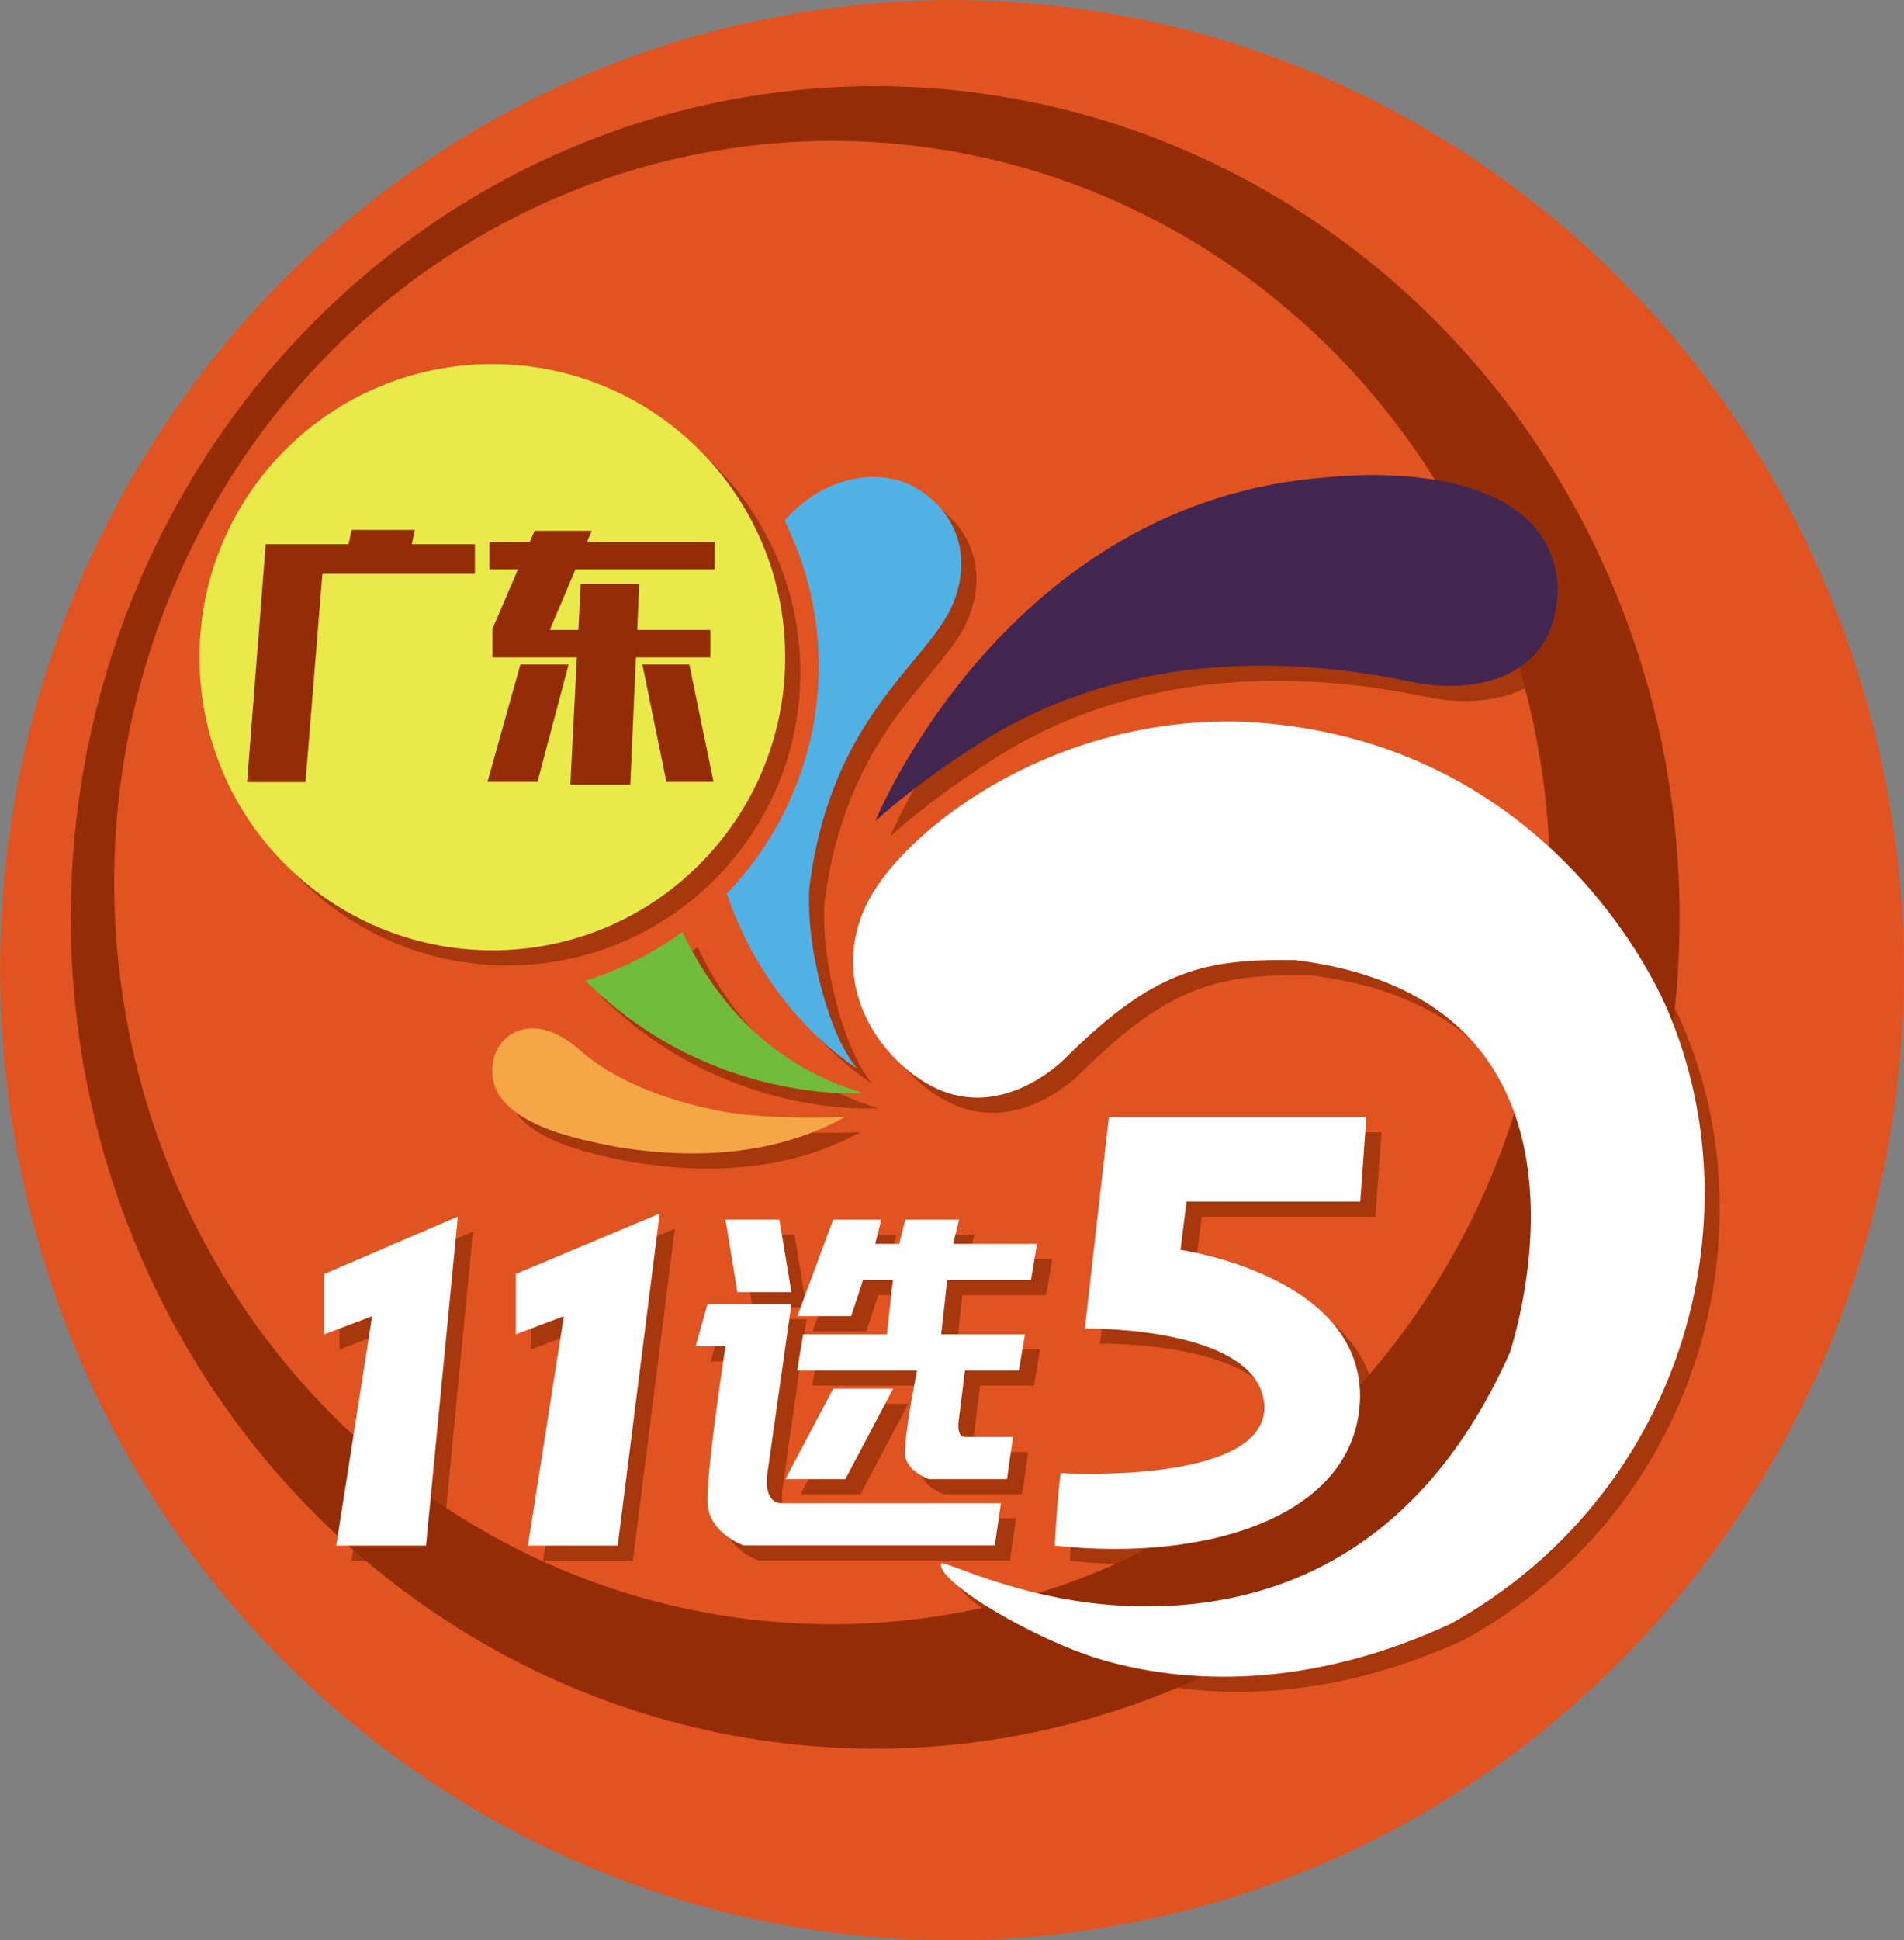<?xml version="1.0" encoding="utf-8"?>
<!-- Generator: Adobe Illustrator 21.1.0, SVG Export Plug-In . SVG Version: 6.00 Build 0)  -->
<svg version="1.1" id="图层_1" xmlns="http://www.w3.org/2000/svg" xmlns:xlink="http://www.w3.org/1999/xlink" x="0px" y="0px"
	 viewBox="0 0 880 896.3" style="enable-background:new 0 0 880 896.3;" xml:space="preserve">
<rect x="0" y="0" width="880" height="896.3" fill="#808080" stroke="none"/>
<style type="text/css">
	.st0{fill:#E15421;}
	.st1{fill:#942D07;}
	.st2{opacity:0.75;}
	.st3{fill:#422650;}
	.st4{fill:#FFFFFF;}
	.st5{fill:#F5A747;}
	.st6{fill:#71BB3B;}
	.st7{fill:#51B0E4;}
	.st8{fill:#EAE94A;}
</style>
<path class="st0" d="M533.7,886C771,833.3,921.5,594.6,869.8,352.8S583.7-42.3,346.3,10.4S-41.5,301.8,10.2,543.6
	S296.3,938.6,533.7,886z"/>
<ellipse class="st1" cx="404.5" cy="423.8" rx="371.8" ry="384"/>
<ellipse class="st0" cx="384.6" cy="407.7" rx="331.8" ry="342.6"/>
<ellipse class="st1" cx="227.5" cy="308.6" rx="123" ry="121.9"/>
<g>
	<g class="st2">
		<path class="st1" d="M455.8,352.9c83.4-55.8,178.9-35.9,204.8-30.7c25.9,5.2,66.4,0,66.4-44.6c-4.5-62.4-105.2-50.2-105.2-50.2
			C472,237.5,411.5,386.4,411.5,386.4S427.8,371,455.8,352.9z"/>
		<polygon class="st1" points="156.9,623.4 179,615 162.4,721 203.9,721 218.6,569 156.9,595.5 		"/>
		<path class="st1" d="M392.1,570.4L375.5,615h24.9l5.5-16.7h13.8l-2.8,25.1h-38.7l-2.8,16.7h55.4c0,0-6.2,31.4-5.5,39
			c0.7,7.7,11.1,11.2,11.1,11.2h36l2.8-19.5H453c-4.4,0-2.8-8.4-2.8-8.4l2.8-22.3h24.9l2.8-16.7h-38.7l2.8-25.1h38.7l2.8-16.7h-38.8
			l2.8-11.2h-24.9l-2.8,11.2h-11.1l2.8-11.2L392.1,570.4L392.1,570.4z"/>
		<polygon class="st1" points="397.7,690.3 419.8,648.5 392.1,648.5 370,690.3 		"/>
		<path class="st1" d="M339.5,520.2c-34.2-6.8-54.1-18.8-64.5-28.1c-18.7-16.7-35.2-10.3-39.5,2.8c-8.5,30.3,39.1,38.5,56.9,42
			c60.9,9.9,94-8,105.2-13.9C397.7,523,363.1,524.7,339.5,520.2z"/>
		<polygon class="st1" points="347.8,603.9 372.8,603.9 367.2,570.4 342.3,570.4 		"/>
		<polygon class="st1" points="245.4,623.4 267.6,615 251,721 292.5,721 311.9,567.6 245.4,595.5 		"/>
		<path class="st1" d="M469.6,701.4H367.2c-7.8-1.6-5.5-13.9-5.5-13.9l11.1-78.1H334l-5.5,19.5h13.8c0,0-9,58.6-8.3,72.5
			c0.7,13.9,16.6,19.5,16.6,19.5h116.2L469.6,701.4z"/>
		<path class="st1" d="M777.6,473.3c-11.9-27.7-67.1-127.4-197.7-133c-90-2-157.9,52.8-172.9,85.5c-18.9,41.3,12.9,77.7,37.7,86
			c30.4,10.1,55.4-16.7,55.4-16.7c40.6-40,63.2-45.1,105.2-44.6c149.9,18.1,103.1,170.1,99.6,181.2
			c-45.3,101.7-121.7,120.4-180.4,117c-46.8-2.7-82-21.5-82.5-19.4c-2.4,8.2,43.7,35.7,75.2,44.7c44.5,12.7,100.1,10.9,160.1-16.8
			C783.1,698.6,820.1,572.3,777.6,473.3z"/>
		<path class="st1" d="M497.3,687.5c0,0-1.2,4.4-2.8,33.5c72,7.9,141.1-14.4,141.1-69.7c-0.7-55.3-83-66.9-83-66.9l2.8-22.3h80.3
			l2.8-39h-119l-11.1,97.6c0,0,81.9-1.2,83,36.3C591.4,693.1,497.3,687.5,497.3,687.5z"/>
		<path class="st1" d="M322.4,437.5c-13.5,9.8-28.6,17.5-44.9,22.5c58.3,57.8,128.5,51.9,128.5,51.9
			C362.5,499.3,337.1,468.3,322.4,437.5z"/>
		<path class="st1" d="M342.9,419.8c18.9,56.2,60.3,80.8,60.3,80.8c-13.1-15-23.9-56.5-22.1-83.7c10-79.8,55.4-103.9,66.4-131.1
			c11.1-27.2-3.8-48.4-22.1-55.8c-11.3-4.5-34.8-5.8-55.8,17.4c10,20.3,15.8,43,15.8,67C385.4,355.5,369.1,392.5,342.9,419.8z"/>
		<path class="st1" d="M369.9,310.6c0-74.8-60.6-135.4-135.4-135.4S99.2,235.8,99.2,310.6c0,74.8,60.6,135.4,135.4,135.4
			S369.9,385.3,369.9,310.6z M226.5,272.1h-70.5l-7.8,96.2h-27l8.6-109.9h38.3l1.4-6.6h29.2l-1.4,6.6h29.2L226.5,272.1L226.5,272.1z
			 M255.4,368.2h-23.1l15.2-54.2h22.3L255.4,368.2z M298.3,369.5h-27.7l3-58.8h-39v-13.2l11.8-27.5h-13.2v-12.7h18.7l2.2-5.1h26.4
			l-2.2,5.1h59V270H273l-11.9,28h13.2l1.1-21.4h27.1l-1,21.4h33.8v12.7h-34.4L298.3,369.5z M303.9,314h21.7l11.2,54.2h-21.8
			L303.9,314z"/>
	</g>
	<g>
		<g>
			<path class="st3" d="M448.8,345.9c83.4-55.8,178.9-35.9,204.8-30.7c25.9,5.2,66.4,0,66.4-44.6c-4.5-62.4-105.2-50.2-105.2-50.2
				C465,230.5,404.5,379.4,404.5,379.4S420.8,364,448.8,345.9z"/>
			<polygon class="st4" points="149.9,616.4 172,608 155.4,714 196.9,714 211.6,562 149.9,588.5 			"/>
			<path class="st4" d="M385.1,563.4L368.5,608h24.9l5.5-16.7h13.8l-2.8,25.1h-38.7l-2.8,16.7h55.4c0,0-6.2,31.4-5.5,39
				c0.7,7.7,11.1,11.2,11.1,11.2h36l2.8-19.5H446c-4.4,0-2.8-8.4-2.8-8.4l2.8-22.3h24.9l2.8-16.7h-38.7l2.8-25.1h38.7l2.8-16.7
				h-38.8l2.8-11.2h-24.9l-2.8,11.2h-11.1l2.8-11.2L385.1,563.4L385.1,563.4z"/>
			<polygon class="st4" points="390.7,683.3 412.8,641.5 385.1,641.5 363,683.3 			"/>
			<path class="st5" d="M332.5,513.2c-34.2-6.8-54.1-18.8-64.5-28.1c-18.7-16.7-35.2-10.3-39.5,2.8c-8.5,30.3,39.1,38.5,56.9,42
				c60.9,9.9,94-8,105.2-13.9C390.7,516,356.1,517.7,332.5,513.2z"/>
			<polygon class="st4" points="340.8,596.9 365.8,596.9 360.2,563.4 335.3,563.4 			"/>
			<polygon class="st4" points="238.4,616.4 260.6,608 244,714 285.5,714 304.9,560.6 238.4,588.5 			"/>
			<path class="st4" d="M462.6,694.4H360.2c-7.8-1.6-5.5-13.9-5.5-13.9l11.1-78.1H327l-5.5,19.5h13.8c0,0-9,58.6-8.3,72.5
				c0.7,13.9,16.6,19.5,16.6,19.5h116.2L462.6,694.4z"/>
			<path class="st4" d="M770.6,466.3c-11.9-27.7-67.1-127.4-197.7-133c-90-2-157.9,52.8-172.9,85.5c-18.9,41.3,12.9,77.7,37.7,86
				c30.4,10.1,55.4-16.7,55.4-16.7c40.6-40,63.2-45.1,105.2-44.6c149.9,18.1,103.1,170.1,99.6,181.2
				c-45.3,101.7-121.7,120.4-180.4,117c-46.8-2.7-82-21.5-82.5-19.4c-2.4,8.2,43.7,35.7,75.2,44.7c44.5,12.7,100.1,10.9,160.1-16.8
				C776.1,691.6,813.1,565.3,770.6,466.3z"/>
			<path class="st4" d="M490.3,680.5c0,0-1.2,4.4-2.8,33.5c72,7.9,141.1-14.4,141.1-69.7c-0.7-55.3-83-66.9-83-66.9l2.8-22.3h80.3
				l2.8-39h-119l-11.1,97.6c0,0,81.9-1.2,83,36.3C584.4,686.1,490.3,680.5,490.3,680.5z"/>
			<path class="st6" d="M315.4,430.5c-13.5,9.8-28.6,17.5-44.9,22.5c58.3,57.8,128.5,51.9,128.5,51.9
				C355.5,492.3,330.1,461.3,315.4,430.5z"/>
			<path class="st7" d="M335.9,412.8c18.9,56.2,60.3,80.8,60.3,80.8c-13.1-15-23.9-56.5-22.1-83.7c10-79.8,55.4-103.9,66.4-131.1
				c11.1-27.2-3.8-48.4-22.1-55.8c-11.3-4.5-34.8-5.8-55.8,17.4c10,20.3,15.8,43,15.8,67C378.4,348.5,362.1,385.5,335.9,412.8z"/>
			<path class="st8" d="M362.9,303.6c0-74.8-60.6-135.4-135.4-135.4S92.2,228.8,92.2,303.6c0,74.8,60.6,135.4,135.4,135.4
				S362.9,378.3,362.9,303.6z M219.5,265.1h-70.5l-7.8,96.2h-27l8.6-109.9h38.3l1.4-6.6h29.2l-1.4,6.6h29.2L219.5,265.1L219.5,265.1
				z M248.4,361.2h-23.1l15.2-54.2h22.3L248.4,361.2z M291.3,362.5h-27.7l3-58.8h-39v-13.2l11.8-27.5h-13.2v-12.7h18.7l2.2-5.1h26.4
				l-2.2,5.1h59V263H266l-11.9,28h13.2l1.1-21.4h27.1l-1,21.4h33.8v12.7h-34.4L291.3,362.5z M296.9,307h21.7l11.2,54.2h-21.8
				L296.9,307z"/>
		</g>
	</g>
</g>
</svg>
